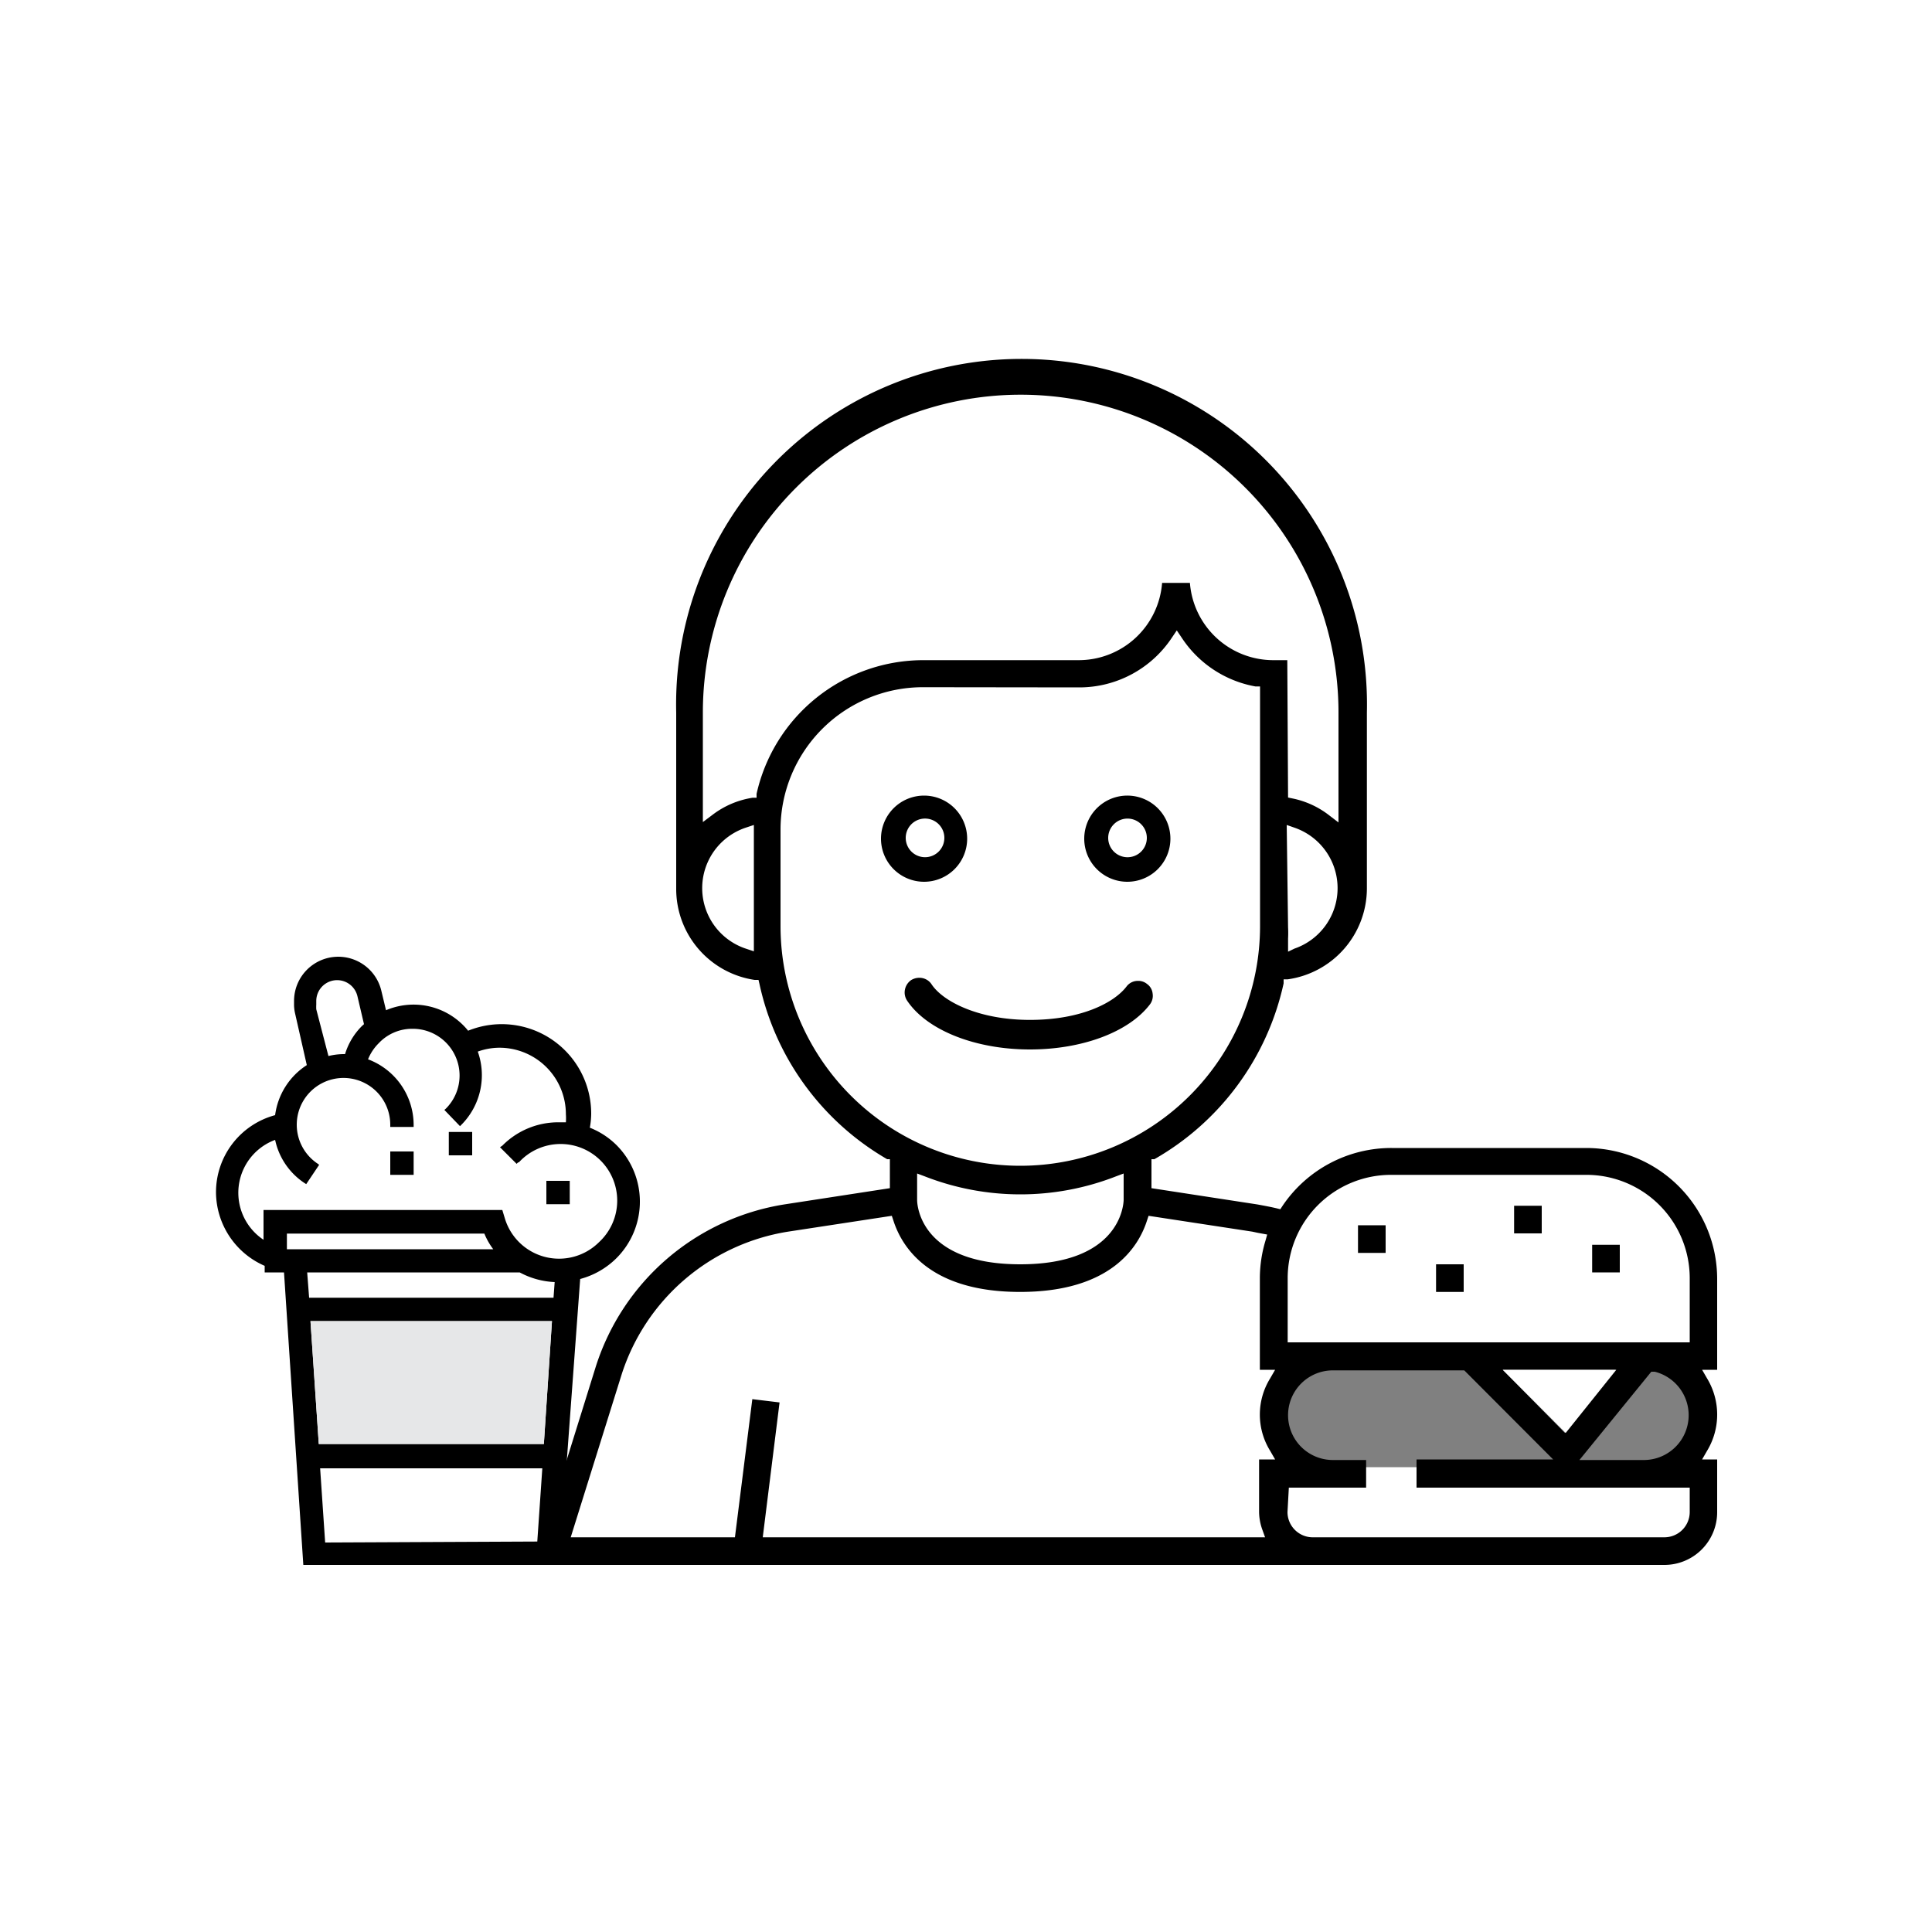 <svg xmlns="http://www.w3.org/2000/svg" viewBox="0 0 100 100"><rect x="0" y="0" width="100" height="100" fill="#808080" stroke="none"/><defs><style>.a{fill:#fff;}.b{fill:#e6e7e8;}</style></defs><title>iShop</title><path class="a" d="M102.64,102.24h-106V-2.64h106Zm-14.7-29h0a2.71,2.71,0,0,0-2.7-2.7H68.73a2.71,2.71,0,0,0-2.7,2.7h0a2.7,2.7,0,0,0,2.7,2.7H85.24A2.71,2.71,0,0,0,87.94,73.26Z"/><path d="M15.7,81l-1-15.14h-1v-.34a4.18,4.18,0,0,1-2.52-3.8,4.13,4.13,0,0,1,3.06-4,3.64,3.64,0,0,1,1.64-2.59l-.61-2.69a2.07,2.07,0,0,1-.05-.5V51.8a2.29,2.29,0,0,1,4.52-.51l.24,1a3.63,3.63,0,0,1,4,.78,3.33,3.33,0,0,1,.25.28,4.63,4.63,0,0,1,6.37,4.31,4.27,4.27,0,0,1-.07.71,4.07,4.07,0,0,1,1.38.9,4.14,4.14,0,0,1,0,5.85,4.19,4.19,0,0,1-1.88,1.08L28.94,81Zm12.11-1.21L28.07,76H16.57l.26,3.84Zm.34-5.05.42-6.36H16.07l.43,6.36Zm.5-7.57.06-.81a4.19,4.19,0,0,1-1.81-.5h-11L16,67.17Zm-1.84-7-.07.07-.86-.86L26,59.3a4.07,4.07,0,0,1,2.92-1.21l.37,0a3,3,0,0,0,0-.42,3.44,3.44,0,0,0-3.44-3.44,3.35,3.35,0,0,0-1.12.2,3.64,3.64,0,0,1-.85,3.79l-.07.07L23,57.45l.08-.07a2.42,2.42,0,0,0-1.72-4.13A2.37,2.37,0,0,0,19.6,54a2.46,2.46,0,0,0-.55.83,3.63,3.63,0,0,1,2.36,3.4v.1H20.2v-.1a2.42,2.42,0,1,0-3.76,2l.08.06-.67,1-.08-.05A3.57,3.57,0,0,1,14.24,59a2.92,2.92,0,0,0-.6,5.17V62.63H26l.13.43A2.93,2.93,0,0,0,31,64.3a2.93,2.93,0,1,0-4.14-4.14Zm-1.28,4.49a3.6,3.6,0,0,1-.46-.81H14.85v.81ZM17.86,54.56a3.48,3.48,0,0,1,.88-1.46l.1-.09-.34-1.45a1.08,1.08,0,0,0-2.13.24V52a2.32,2.32,0,0,0,0,.24L17,54.66a3.42,3.42,0,0,1,.83-.1Z"/><rect x="23.23" y="58.59" width="1.21" height="1.21"/><rect x="20.2" y="59.6" width="1.21" height="1.21"/><rect x="28.28" y="61.12" width="1.21" height="1.21"/><polygon class="b" points="28.15 74.74 28.57 68.38 16.07 68.38 16.5 74.74 28.15 74.74"/><path d="M47.83,45.64a2.23,2.23,0,1,1,2.23-2.23A2.23,2.23,0,0,1,47.83,45.64Zm0-3.27a1,1,0,1,0,1.05,1A1,1,0,0,0,47.83,42.37Z"/><path d="M58.36,45.64a2.23,2.23,0,1,1,2.22-2.23A2.23,2.23,0,0,1,58.36,45.64Zm0-3.27a1,1,0,1,0,1,1A1,1,0,0,0,58.36,42.37Z"/><path d="M27.64,81l3.2-10.27a12.26,12.26,0,0,1,9.76-8.39l5.46-.84V60L45.92,60a13.87,13.87,0,0,1-6.61-9.07l-.05-.21-.2,0A4.76,4.76,0,0,1,35,46V36.88a17.88,17.88,0,1,1,35.75,0V46a4.76,4.76,0,0,1-4.1,4.69l-.21,0,0,.21A13.89,13.89,0,0,1,59.75,60L59.6,60V61.5l5.47.84c.33.06.66.12,1,.2l.2.05.11-.17a6.79,6.79,0,0,1,5.65-3H82.11a6.78,6.78,0,0,1,6.77,6.77V70.9H88.1l.26.45a3.62,3.62,0,0,1,0,3.74l-.26.45h.78v2.73A2.73,2.73,0,0,1,86.15,81Zm39-2.73A1.31,1.31,0,0,0,68,79.57H86.15a1.31,1.31,0,0,0,1.31-1.3V77H73.32V75.54h7.07l-4.6-4.61-6.8,0a2.32,2.32,0,1,0,0,4.64h1.72V77h-4Zm-27.16,1.3h26l-.14-.39a2.8,2.8,0,0,1-.17-.91V75.54H66l-.26-.45a3.56,3.56,0,0,1,0-3.74L66,70.9h-.79V66.15a6.74,6.74,0,0,1,.29-1.93l.09-.32-.49-.09-.28-.06-5.37-.82-.08.24c-.44,1.38-1.88,3.7-6.57,3.7s-6.12-2.32-6.56-3.7l-.08-.24-5.37.82a10.83,10.83,0,0,0-8.62,7.41l-2.63,8.41h8.5l.9-7.15,1.41.17Zm42.27-4h3.36A2.32,2.32,0,0,0,85.65,71l-.18,0ZM81,74.17l2.62-3.27H77.78ZM72,60.81a5.35,5.35,0,0,0-5.35,5.34v3.33H87.46V66.15a5.35,5.35,0,0,0-5.35-5.34Zm-24.53,1.3c0,.35.24,3.33,5.34,3.33s5.34-3,5.35-3.33V60.74l-.4.15a13.61,13.61,0,0,1-9.89,0l-.4-.15Zm.3-26.54a7.37,7.37,0,0,0-7.37,7.36v5a12.41,12.41,0,0,0,24.82,0V35.53l-.24,0A5.79,5.79,0,0,1,61.16,33l-.25-.37-.25.37a5.75,5.75,0,0,1-4.8,2.58ZM38.6,42.84a3.3,3.3,0,0,0,0,6.26l.42.14,0-.68c0-.19,0-.38,0-.58V42.7ZM66.67,48a5.49,5.49,0,0,1,0,.58l0,.68L67,49.1a3.31,3.31,0,0,0,0-6.26l-.4-.14Zm0-6.72.24.05a4.57,4.57,0,0,1,1.9.88l.47.36V36.88a16.45,16.45,0,0,0-32.9,0v5.67l.48-.36a4.58,4.58,0,0,1,2.1-.9l.2,0,0-.2a8.85,8.85,0,0,1,8.59-6.92h8.07a4.33,4.33,0,0,0,4.33-4h1.44a4.33,4.33,0,0,0,4.33,4h.71Z"/><rect x="70.29" y="63.42" width="1.43" height="1.43"/><rect x="74.33" y="65.44" width="1.43" height="1.43"/><rect x="78.37" y="62.41" width="1.43" height="1.43"/><rect x="82.41" y="64.43" width="1.43" height="1.43"/><path d="M53.31,54.32c-2.84,0-5.34-1-6.36-2.53a.76.76,0,0,1-.11-.57.78.78,0,0,1,.32-.49.81.81,0,0,1,.42-.12.75.75,0,0,1,.64.34c.59.89,2.44,1.84,5.09,1.84s4.36-.89,5-1.73a.73.73,0,0,1,.6-.29.7.7,0,0,1,.46.16.69.69,0,0,1,.29.5.73.73,0,0,1-.15.57C58.41,53.43,56,54.32,53.31,54.32Z"/><polygon class="a" points="81.04 74.17 83.66 70.9 77.78 70.9 81.04 74.17"/></svg>
